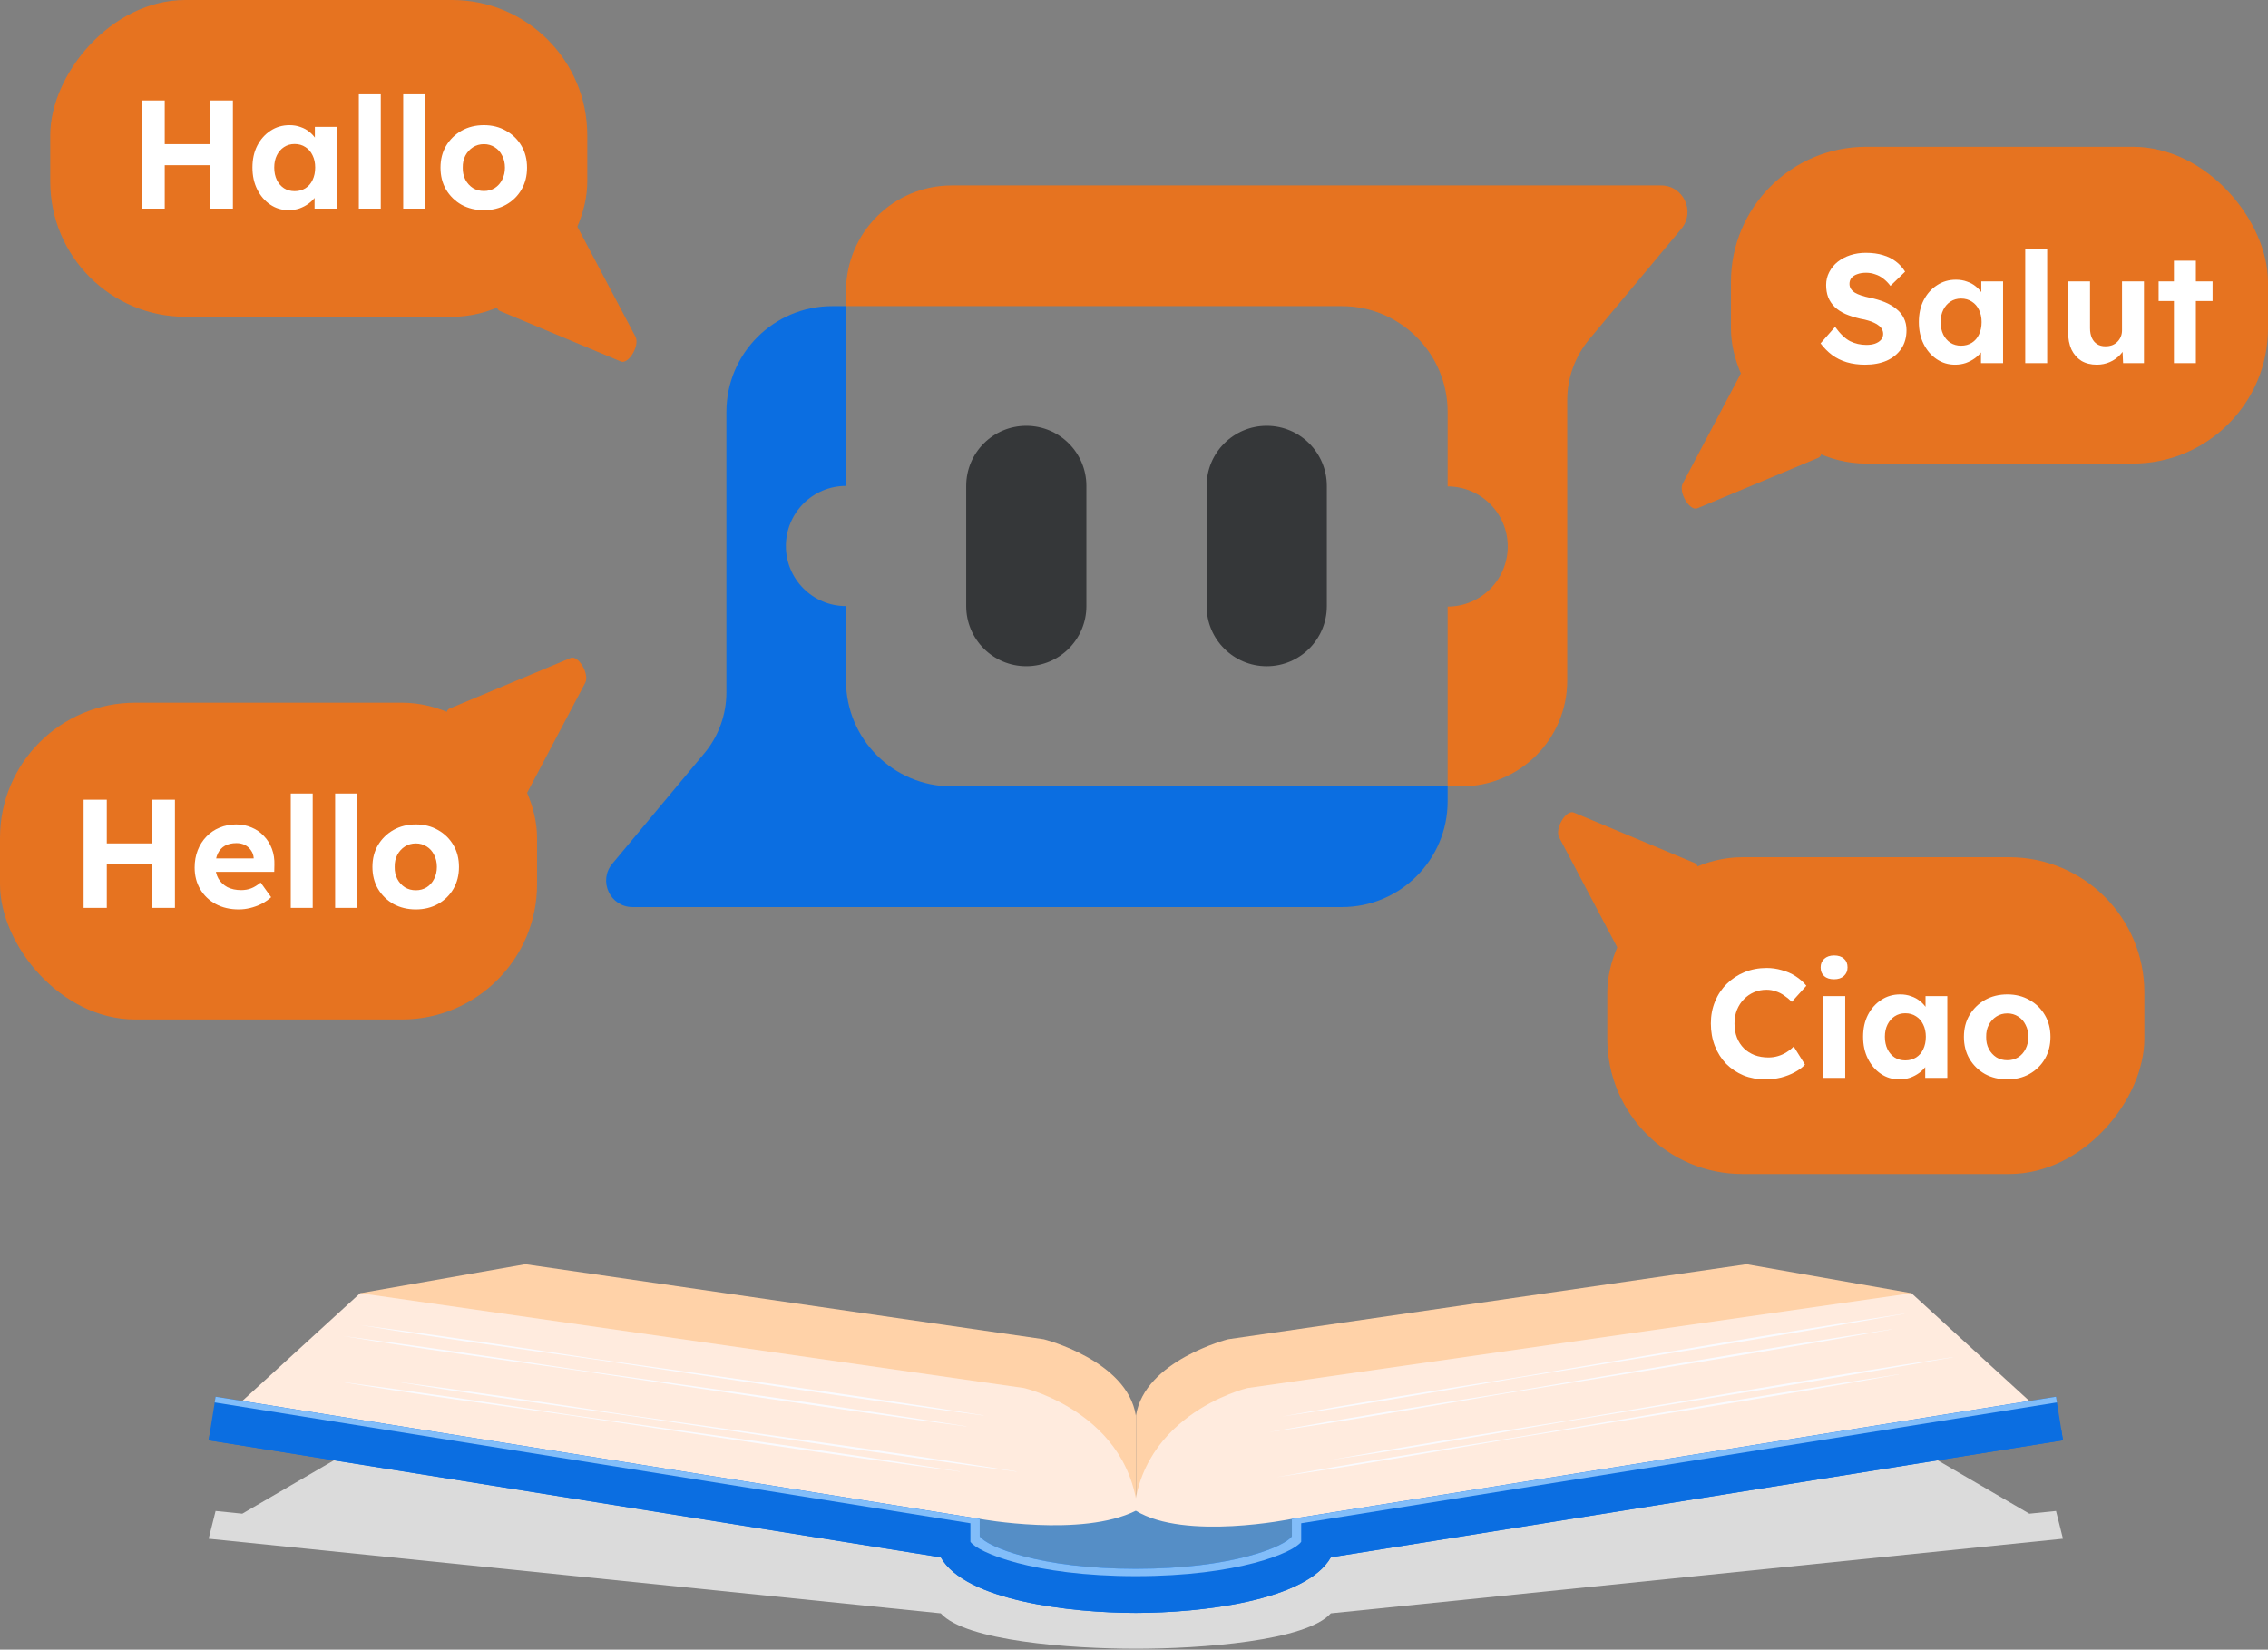 <svg width="587" height="427" viewBox="0 0 587 427" fill="none" xmlns="http://www.w3.org/2000/svg">
<rect x="0" y="0" width="587" height="427" fill="#808080" stroke="none"/>
<g style="mix-blend-mode:multiply">
<path d="M533.443 396.326L532.371 392.058L532.132 391.116L525.229 391.82L494.733 374.05H494.775L452.021 369.265L317.828 381.638C317.828 381.638 296.251 385.128 294.019 394.202V407.736C294.004 407.793 293.983 407.844 293.967 407.901V394.202C291.735 385.123 270.159 381.638 270.159 381.638L135.966 369.265L93.212 374.045L62.706 391.82L55.802 391.116L54.492 396.331L54 398.299L243.496 417.612C249.815 424.76 277.042 426.779 293.967 426.779C310.893 426.779 338.115 424.76 344.439 417.612L533.935 398.299L533.443 396.331V396.326Z" fill="#DBDBDB"/>
</g>
<g style="mix-blend-mode:multiply">
<path d="M516.403 391.53L515.409 387.563L515.186 386.682L508.774 387.335L480.449 370.829H480.486L440.772 366.385L316.129 377.877C316.129 377.877 296.086 381.12 294.014 389.551V402.121C293.999 402.173 293.978 402.22 293.967 402.271V389.546C291.896 381.114 271.852 377.872 271.852 377.872L147.21 366.38L107.496 370.818L79.161 387.329L72.749 386.677L71.532 391.519L71.071 393.348L247.085 411.283C252.959 417.923 278.243 419.798 293.962 419.798C309.681 419.798 334.971 417.923 340.839 411.283L516.854 393.348L516.393 391.519L516.403 391.53Z" fill="#DBDBDB"/>
</g>
<path d="M93.212 334.751L135.966 327.251L270.159 346.668C270.159 346.668 291.735 352.142 293.967 366.39V391.054L93.212 334.751Z" fill="#FFD2A8"/>
<path d="M494.78 334.751L452.026 327.251L317.833 346.668C317.833 346.668 296.257 352.142 294.024 366.39V391.054L494.78 334.751Z" fill="#FFD2A8"/>
<path d="M62.173 363.127L93.212 334.745L265.099 359.3C265.099 359.3 295.594 366.53 294.599 396.31L248.499 398.03L62.178 363.127H62.173Z" fill="#FFEBDE"/>
<path d="M525.767 363.127L494.728 334.745L322.841 359.3C322.841 359.3 292.346 366.53 293.341 396.31L339.441 398.03L525.762 363.127H525.767Z" fill="#FFEBDE"/>
<path d="M253.575 393.161C253.575 393.161 279.978 398.03 293.967 391.053C306.765 398.864 334.36 393.161 334.36 393.161C334.36 393.161 342.854 407.694 297.065 408.958C252.933 410.18 250.731 397.579 253.575 393.161Z" fill="#558EC6"/>
<path d="M532.138 361.537L334.365 393.162V397.683C332.578 400.288 319.076 406.084 293.973 406.084C268.869 406.084 255.367 400.288 253.58 397.683V393.162L55.808 361.537L54.005 372.807L243.501 403.111C249.82 414.324 277.047 417.499 293.973 417.499C310.898 417.499 338.12 414.329 344.444 403.111L533.94 372.807L532.138 361.537Z" fill="#0B6EE1"/>
<path d="M251.161 399.087C253.057 401.847 267.367 407.99 293.967 407.99C320.568 407.99 334.878 401.847 336.773 399.087V394.296L532.371 363.019L532.132 361.537L334.36 393.162V397.683C332.573 400.288 319.071 406.084 293.967 406.084C268.864 406.084 255.362 400.288 253.575 397.683V393.162L55.802 361.537L55.564 363.019L251.161 394.296V399.087Z" fill="#82BDF9"/>
<path d="M344.439 399.946C338.12 411.159 310.893 414.334 293.967 414.334C277.042 414.334 249.82 411.164 243.496 399.946L54.492 369.721L54 372.812L243.496 403.116C249.815 414.329 277.042 417.504 293.967 417.504C310.893 417.504 338.115 414.334 344.439 403.116L533.935 372.812L533.443 369.721L344.439 399.946Z" fill="#0B6EE1"/>
<path d="M93.217 342.986C113.431 345.622 133.589 348.631 153.741 351.692C187.369 356.488 221.034 361.061 254.585 366.364L254.58 366.416C220.899 361.978 187.323 356.814 153.715 351.868C133.568 349.035 113.193 346.326 93.217 342.986Z" fill="#FAFBFF"/>
<path d="M88.773 345.824C108.987 348.46 129.145 351.469 149.297 354.53C182.926 359.326 216.59 363.899 250.141 369.202L250.136 369.254C216.456 364.816 182.879 359.652 149.271 354.706C129.124 351.873 108.749 349.164 88.773 345.824Z" fill="#FAFBFF"/>
<path d="M101.752 357.513C121.967 360.149 142.124 363.159 162.276 366.219C195.905 371.015 229.569 375.589 263.12 380.892L263.115 380.944C229.435 376.505 195.858 371.342 162.25 366.396C142.103 363.562 121.728 360.854 101.752 357.513Z" fill="#FAFBFF"/>
<path d="M87.079 357.513C107.294 360.149 127.451 363.159 147.604 366.219C181.232 371.015 214.897 375.589 248.448 380.892L248.442 380.944C214.762 376.505 181.185 371.342 147.578 366.396C127.431 363.562 107.056 360.854 87.079 357.513Z" fill="#FAFBFF"/>
<path d="M332.009 366.618C352.068 363.008 372.194 359.771 392.325 356.581C425.83 350.967 459.292 345.13 492.879 340.023L492.89 340.075C459.448 346.046 425.881 351.293 392.356 356.762C372.297 360.165 352.062 363.754 332.014 366.623L332.009 366.618Z" fill="#FAFBFF"/>
<path d="M328.632 370.668C348.691 367.058 368.817 363.821 388.949 360.631C422.453 355.017 455.915 349.18 489.502 344.073L489.513 344.125C456.071 350.097 422.505 355.343 388.98 360.812C368.921 364.215 348.686 367.804 328.637 370.674L328.632 370.668Z" fill="#FAFBFF"/>
<path d="M344.547 377.873C364.606 374.263 384.733 371.026 404.864 367.835C438.368 362.221 471.831 356.384 505.418 351.277L505.428 351.329C471.986 357.301 438.42 362.547 404.895 368.017C384.836 371.419 364.601 375.009 344.552 377.878L344.547 377.873Z" fill="#FAFBFF"/>
<path d="M330.564 382.321C350.623 378.711 370.749 375.474 390.88 372.284C424.385 366.67 457.847 360.833 491.434 355.726L491.445 355.778C458.003 361.75 424.436 366.996 390.911 372.465C370.852 375.868 350.617 379.457 330.569 382.326L330.564 382.321Z" fill="#FAFBFF"/>
<path d="M265.625 110.224C274.211 110.224 281.179 117.195 281.179 125.778V156.89C281.179 165.476 274.208 172.444 265.625 172.444C257.038 172.444 250.071 165.473 250.071 156.89V125.778C250.071 117.192 257.042 110.224 265.625 110.224Z" fill="#353739"/>
<path d="M327.852 110.224H327.849C319.258 110.224 312.294 117.188 312.294 125.778V156.893C312.294 165.484 319.258 172.448 327.849 172.448H327.852C336.442 172.448 343.406 165.484 343.406 156.893V125.778C343.406 117.188 336.442 110.224 327.852 110.224Z" fill="#353739"/>
<path d="M435.161 59.225L411.342 87.811C407.649 92.24 405.627 97.825 405.627 103.591V176.178C405.627 191.298 393.368 203.556 378.249 203.556H374.676V157.02C383.269 157.02 390.233 150.056 390.233 141.462C390.233 132.869 383.269 125.908 374.676 125.908V106.62C374.676 91.501 362.42 79.242 347.297 79.242H218.959V75.378C218.959 60.259 231.217 48 246.337 48H429.904C435.705 48 438.877 54.769 435.161 59.225Z" fill="#E67320"/>
<path d="M374.676 203.556V207.42C374.676 222.543 362.42 234.798 347.297 234.798H163.733C157.929 234.798 154.76 228.032 158.473 223.573L182.296 194.99C185.989 190.558 188.008 184.977 188.008 179.21V106.62C188.008 91.501 200.266 79.242 215.386 79.242H218.959V125.778C210.365 125.778 203.401 132.742 203.401 141.336C203.401 149.929 210.365 156.89 218.959 156.89V176.178C218.959 191.297 231.217 203.556 246.337 203.556H374.676Z" fill="#0B6EE1"/>
<g clip-path="url(#clip0_196_2012)">
<path d="M450.569 96.676L435.531 125.146C434.349 127.385 437.313 132.404 439.323 131.567L470.644 118.485C472.179 117.84 471.486 114.116 469.489 112.228L453.205 96.84C452.131 95.83 451.054 95.761 450.569 96.676Z" fill="#E67320"/>
</g>
<rect x="448" y="38" width="139" height="82" rx="35" fill="#E67320"/>
<g clip-path="url(#clip1_196_2012)">
<path d="M418.569 245.214L403.531 216.744C402.349 214.505 405.313 209.486 407.323 210.323L438.644 223.405C440.179 224.05 439.486 227.774 437.489 229.662L421.205 245.05C420.131 246.06 419.054 246.129 418.569 245.214Z" fill="#E67320"/>
</g>
<rect width="139" height="82" rx="35" transform="matrix(1 0 0 -1 416 303.89)" fill="#E67320"/>
<g clip-path="url(#clip2_196_2012)">
<path d="M149.431 58.676L164.469 87.145C165.652 89.385 162.687 94.404 160.677 93.567L129.356 80.484C127.821 79.84 128.514 76.116 130.511 74.228L146.795 58.84C147.869 57.83 148.946 57.761 149.431 58.676Z" fill="#E67320"/>
</g>
<rect width="139" height="82" rx="35" transform="matrix(-1 0 0 1 152 0)" fill="#E67320"/>
<g clip-path="url(#clip3_196_2012)">
<path d="M136.431 205.214L151.469 176.744C152.652 174.505 149.687 169.486 147.677 170.323L116.356 183.405C114.821 184.05 115.514 187.774 117.511 189.662L133.795 205.05C134.869 206.06 135.946 206.129 136.431 205.214Z" fill="#E67320"/>
</g>
<rect x="139" y="263.89" width="139" height="82" rx="35" transform="rotate(180 139 263.89)" fill="#E67320"/>
<path d="M54.28 54V26H60.28V54H54.28ZM36.64 54V26H42.64V54H36.64ZM39.04 42.76L39.08 37.32H57.36V42.76H39.04ZM74.698 54.4C72.938 54.4 71.351 53.92 69.938 52.96C68.524 52 67.404 50.693 66.578 49.04C65.751 47.387 65.338 45.493 65.338 43.36C65.338 41.227 65.751 39.347 66.578 37.72C67.431 36.067 68.578 34.773 70.017 33.84C71.457 32.88 73.097 32.4 74.938 32.4C75.978 32.4 76.924 32.56 77.778 32.88C78.657 33.173 79.418 33.587 80.058 34.12C80.724 34.653 81.284 35.267 81.737 35.96C82.191 36.653 82.511 37.4 82.698 38.2L81.498 38V32.84H87.138V54H81.418V48.92L82.698 48.8C82.484 49.547 82.138 50.253 81.657 50.92C81.177 51.587 80.578 52.187 79.858 52.72C79.164 53.227 78.377 53.64 77.498 53.96C76.618 54.253 75.684 54.4 74.698 54.4ZM76.257 49.48C77.324 49.48 78.257 49.227 79.058 48.72C79.858 48.213 80.471 47.507 80.897 46.6C81.351 45.667 81.578 44.587 81.578 43.36C81.578 42.16 81.351 41.107 80.897 40.2C80.471 39.293 79.858 38.587 79.058 38.08C78.257 37.547 77.324 37.28 76.257 37.28C75.218 37.28 74.297 37.547 73.498 38.08C72.724 38.587 72.111 39.293 71.657 40.2C71.204 41.107 70.978 42.16 70.978 43.36C70.978 44.587 71.204 45.667 71.657 46.6C72.111 47.507 72.724 48.213 73.498 48.72C74.297 49.227 75.218 49.48 76.257 49.48ZM92.872 54V24.4H98.552V54H92.872ZM104.357 54V24.4H110.037V54H104.357ZM125.25 54.4C123.09 54.4 121.157 53.933 119.45 53C117.77 52.04 116.437 50.733 115.45 49.08C114.49 47.427 114.01 45.533 114.01 43.4C114.01 41.267 114.49 39.387 115.45 37.76C116.437 36.107 117.77 34.8 119.45 33.84C121.157 32.88 123.09 32.4 125.25 32.4C127.384 32.4 129.29 32.88 130.97 33.84C132.677 34.8 134.01 36.107 134.97 37.76C135.93 39.387 136.41 41.267 136.41 43.4C136.41 45.533 135.93 47.427 134.97 49.08C134.01 50.733 132.677 52.04 130.97 53C129.29 53.933 127.384 54.4 125.25 54.4ZM125.25 49.44C126.29 49.44 127.224 49.187 128.05 48.68C128.877 48.147 129.517 47.427 129.97 46.52C130.45 45.587 130.69 44.547 130.69 43.4C130.69 42.227 130.45 41.187 129.97 40.28C129.517 39.347 128.877 38.627 128.05 38.12C127.224 37.587 126.29 37.32 125.25 37.32C124.184 37.32 123.237 37.587 122.41 38.12C121.584 38.653 120.93 39.373 120.45 40.28C119.97 41.187 119.744 42.227 119.77 43.4C119.744 44.547 119.97 45.587 120.45 46.52C120.93 47.427 121.584 48.147 122.41 48.68C123.237 49.187 124.184 49.44 125.25 49.44Z" fill="white"/>
<path d="M39.28 235V207H45.28V235H39.28ZM21.64 235V207H27.64V235H21.64ZM24.04 223.76L24.08 218.32H42.36V223.76H24.04ZM61.818 235.4C59.524 235.4 57.524 234.933 55.818 234C54.111 233.067 52.778 231.787 51.818 230.16C50.858 228.533 50.377 226.667 50.377 224.56C50.377 222.933 50.644 221.44 51.178 220.08C51.711 218.72 52.458 217.547 53.417 216.56C54.377 215.547 55.511 214.773 56.818 214.24C58.151 213.68 59.591 213.4 61.138 213.4C62.578 213.4 63.911 213.667 65.138 214.2C66.364 214.707 67.418 215.44 68.297 216.4C69.204 217.333 69.897 218.44 70.377 219.72C70.858 221 71.071 222.4 71.017 223.92L70.978 225.68H53.977L53.057 222.2H66.297L65.657 222.92V222.04C65.604 221.32 65.364 220.667 64.938 220.08C64.537 219.493 64.017 219.04 63.377 218.72C62.737 218.4 62.017 218.24 61.218 218.24C60.044 218.24 59.044 218.467 58.218 218.92C57.417 219.373 56.804 220.04 56.377 220.92C55.951 221.8 55.737 222.867 55.737 224.12C55.737 225.4 56.004 226.507 56.538 227.44C57.097 228.373 57.871 229.107 58.858 229.64C59.871 230.147 61.057 230.4 62.417 230.4C63.351 230.4 64.204 230.253 64.978 229.96C65.751 229.667 66.578 229.16 67.457 228.44L70.177 232.24C69.404 232.933 68.551 233.52 67.618 234C66.684 234.453 65.724 234.8 64.737 235.04C63.751 235.28 62.778 235.4 61.818 235.4ZM75.255 235V205.4H80.935V235H75.255ZM86.739 235V205.4H92.419V235H86.739ZM107.633 235.4C105.473 235.4 103.54 234.933 101.833 234C100.153 233.04 98.82 231.733 97.833 230.08C96.873 228.427 96.393 226.533 96.393 224.4C96.393 222.267 96.873 220.387 97.833 218.76C98.82 217.107 100.153 215.8 101.833 214.84C103.54 213.88 105.473 213.4 107.633 213.4C109.766 213.4 111.673 213.88 113.353 214.84C115.06 215.8 116.393 217.107 117.353 218.76C118.313 220.387 118.793 222.267 118.793 224.4C118.793 226.533 118.313 228.427 117.353 230.08C116.393 231.733 115.06 233.04 113.353 234C111.673 234.933 109.766 235.4 107.633 235.4ZM107.633 230.44C108.673 230.44 109.606 230.187 110.433 229.68C111.26 229.147 111.9 228.427 112.353 227.52C112.833 226.587 113.073 225.547 113.073 224.4C113.073 223.227 112.833 222.187 112.353 221.28C111.9 220.347 111.26 219.627 110.433 219.12C109.606 218.587 108.673 218.32 107.633 218.32C106.566 218.32 105.62 218.587 104.793 219.12C103.966 219.653 103.313 220.373 102.833 221.28C102.353 222.187 102.126 223.227 102.153 224.4C102.126 225.547 102.353 226.587 102.833 227.52C103.313 228.427 103.966 229.147 104.793 229.68C105.62 230.187 106.566 230.44 107.633 230.44Z" fill="white"/>
<path d="M482.72 94.4C480.987 94.4 479.4 94.187 477.96 93.76C476.547 93.333 475.28 92.707 474.16 91.88C473.067 91.053 472.08 90.053 471.2 88.88L474.96 84.6C476.267 86.413 477.56 87.653 478.84 88.32C480.147 88.96 481.56 89.28 483.08 89.28C483.907 89.28 484.64 89.173 485.28 88.96C485.947 88.72 486.467 88.387 486.84 87.96C487.213 87.533 487.4 87.027 487.4 86.44C487.4 86.013 487.307 85.627 487.12 85.28C486.933 84.907 486.667 84.587 486.32 84.32C485.973 84.027 485.56 83.773 485.08 83.56C484.6 83.32 484.067 83.12 483.48 82.96C482.893 82.773 482.253 82.627 481.56 82.52C480.067 82.173 478.76 81.76 477.64 81.28C476.52 80.773 475.587 80.16 474.84 79.44C474.093 78.693 473.533 77.853 473.16 76.92C472.813 75.987 472.64 74.933 472.64 73.76C472.64 72.56 472.907 71.453 473.44 70.44C473.973 69.4 474.707 68.507 475.64 67.76C476.6 67.013 477.693 66.44 478.92 66.04C480.173 65.64 481.493 65.44 482.88 65.44C484.587 65.44 486.08 65.64 487.36 66.04C488.64 66.413 489.747 66.96 490.68 67.68C491.64 68.4 492.44 69.28 493.08 70.32L489.28 74C488.72 73.253 488.107 72.627 487.44 72.12C486.8 71.613 486.093 71.24 485.32 71C484.573 70.733 483.8 70.6 483 70.6C482.12 70.6 481.36 70.72 480.72 70.96C480.08 71.173 479.573 71.493 479.2 71.92C478.853 72.347 478.68 72.867 478.68 73.48C478.68 73.96 478.8 74.387 479.04 74.76C479.28 75.133 479.627 75.467 480.08 75.76C480.533 76.027 481.08 76.267 481.72 76.48C482.36 76.693 483.067 76.88 483.84 77.04C485.307 77.333 486.627 77.72 487.8 78.2C488.973 78.68 489.973 79.267 490.8 79.96C491.653 80.627 492.307 81.427 492.76 82.36C493.213 83.267 493.44 84.293 493.44 85.44C493.44 87.333 492.987 88.947 492.08 90.28C491.173 91.613 489.92 92.64 488.32 93.36C486.72 94.053 484.853 94.4 482.72 94.4ZM505.994 94.4C504.234 94.4 502.648 93.92 501.234 92.96C499.821 92 498.701 90.693 497.874 89.04C497.048 87.387 496.634 85.493 496.634 83.36C496.634 81.227 497.048 79.347 497.874 77.72C498.728 76.067 499.874 74.773 501.314 73.84C502.754 72.88 504.394 72.4 506.234 72.4C507.274 72.4 508.221 72.56 509.074 72.88C509.954 73.173 510.714 73.587 511.354 74.12C512.021 74.653 512.581 75.267 513.034 75.96C513.488 76.653 513.808 77.4 513.994 78.2L512.794 78V72.84H518.434V94H512.714V88.92L513.994 88.8C513.781 89.547 513.434 90.253 512.954 90.92C512.474 91.587 511.874 92.187 511.154 92.72C510.461 93.227 509.674 93.64 508.794 93.96C507.914 94.253 506.981 94.4 505.994 94.4ZM507.554 89.48C508.621 89.48 509.554 89.227 510.354 88.72C511.154 88.213 511.768 87.507 512.194 86.6C512.648 85.667 512.874 84.587 512.874 83.36C512.874 82.16 512.648 81.107 512.194 80.2C511.768 79.293 511.154 78.587 510.354 78.08C509.554 77.547 508.621 77.28 507.554 77.28C506.514 77.28 505.594 77.547 504.794 78.08C504.021 78.587 503.408 79.293 502.954 80.2C502.501 81.107 502.274 82.16 502.274 83.36C502.274 84.587 502.501 85.667 502.954 86.6C503.408 87.507 504.021 88.213 504.794 88.72C505.594 89.227 506.514 89.48 507.554 89.48ZM524.169 94V64.4H529.849V94H524.169ZM542.698 94.4C541.151 94.4 539.818 94.067 538.698 93.4C537.605 92.707 536.751 91.733 536.138 90.48C535.551 89.2 535.258 87.667 535.258 85.88V72.84H540.938V84.96C540.938 85.92 541.098 86.76 541.418 87.48C541.738 88.173 542.191 88.707 542.778 89.08C543.365 89.453 544.085 89.64 544.938 89.64C545.551 89.64 546.125 89.547 546.658 89.36C547.191 89.147 547.645 88.853 548.018 88.48C548.391 88.107 548.685 87.667 548.898 87.16C549.111 86.653 549.218 86.107 549.218 85.52V72.84H554.898V94H549.498L549.298 89.64L550.338 89.16C550.018 90.147 549.485 91.04 548.738 91.84C547.991 92.64 547.098 93.267 546.058 93.72C545.018 94.173 543.898 94.4 542.698 94.4ZM562.653 94V67.48H568.333V94H562.653ZM558.693 77.92V72.84H572.653V77.92H558.693Z" fill="white"/>
<path d="M456.92 279.4C454.867 279.4 452.973 279.053 451.24 278.36C449.533 277.64 448.04 276.64 446.76 275.36C445.507 274.053 444.533 272.52 443.84 270.76C443.147 268.973 442.8 267.027 442.8 264.92C442.8 262.867 443.16 260.973 443.88 259.24C444.6 257.48 445.613 255.96 446.92 254.68C448.227 253.373 449.76 252.36 451.52 251.64C453.28 250.92 455.187 250.56 457.24 250.56C458.573 250.56 459.88 250.747 461.16 251.12C462.467 251.467 463.653 251.987 464.72 252.68C465.813 253.373 466.747 254.2 467.52 255.16L463.76 259.32C463.12 258.68 462.453 258.133 461.76 257.68C461.093 257.2 460.373 256.84 459.6 256.6C458.853 256.333 458.053 256.2 457.2 256.2C456.053 256.2 454.973 256.413 453.96 256.84C452.973 257.267 452.107 257.867 451.36 258.64C450.613 259.387 450.013 260.307 449.56 261.4C449.133 262.467 448.92 263.653 448.92 264.96C448.92 266.293 449.133 267.507 449.56 268.6C449.987 269.667 450.587 270.587 451.36 271.36C452.133 272.107 453.053 272.693 454.12 273.12C455.213 273.52 456.413 273.72 457.72 273.72C458.573 273.72 459.4 273.6 460.2 273.36C461 273.12 461.733 272.787 462.4 272.36C463.093 271.933 463.707 271.44 464.24 270.88L467.16 275.56C466.52 276.28 465.653 276.933 464.56 277.52C463.493 278.107 462.293 278.573 460.96 278.92C459.627 279.24 458.28 279.4 456.92 279.4ZM471.898 279V257.84H477.578V279H471.898ZM474.698 253.48C473.605 253.48 472.751 253.213 472.138 252.68C471.525 252.147 471.218 251.387 471.218 250.4C471.218 249.493 471.525 248.76 472.138 248.2C472.778 247.613 473.631 247.32 474.698 247.32C475.791 247.32 476.645 247.6 477.258 248.16C477.871 248.693 478.178 249.44 478.178 250.4C478.178 251.333 477.858 252.08 477.218 252.64C476.605 253.2 475.765 253.48 474.698 253.48ZM491.565 279.4C489.805 279.4 488.218 278.92 486.805 277.96C485.391 277 484.271 275.693 483.445 274.04C482.618 272.387 482.205 270.493 482.205 268.36C482.205 266.227 482.618 264.347 483.445 262.72C484.298 261.067 485.445 259.773 486.885 258.84C488.325 257.88 489.965 257.4 491.805 257.4C492.845 257.4 493.791 257.56 494.645 257.88C495.525 258.173 496.285 258.587 496.925 259.12C497.591 259.653 498.151 260.267 498.605 260.96C499.058 261.653 499.378 262.4 499.565 263.2L498.365 263V257.84H504.005V279H498.285V273.92L499.565 273.8C499.351 274.547 499.005 275.253 498.525 275.92C498.045 276.587 497.445 277.187 496.725 277.72C496.031 278.227 495.245 278.64 494.365 278.96C493.485 279.253 492.551 279.4 491.565 279.4ZM493.125 274.48C494.191 274.48 495.125 274.227 495.925 273.72C496.725 273.213 497.338 272.507 497.765 271.6C498.218 270.667 498.445 269.587 498.445 268.36C498.445 267.16 498.218 266.107 497.765 265.2C497.338 264.293 496.725 263.587 495.925 263.08C495.125 262.547 494.191 262.28 493.125 262.28C492.085 262.28 491.165 262.547 490.365 263.08C489.591 263.587 488.978 264.293 488.525 265.2C488.071 266.107 487.845 267.16 487.845 268.36C487.845 269.587 488.071 270.667 488.525 271.6C488.978 272.507 489.591 273.213 490.365 273.72C491.165 274.227 492.085 274.48 493.125 274.48ZM519.539 279.4C517.379 279.4 515.446 278.933 513.739 278C512.059 277.04 510.726 275.733 509.739 274.08C508.779 272.427 508.299 270.533 508.299 268.4C508.299 266.267 508.779 264.387 509.739 262.76C510.726 261.107 512.059 259.8 513.739 258.84C515.446 257.88 517.379 257.4 519.539 257.4C521.673 257.4 523.579 257.88 525.259 258.84C526.966 259.8 528.299 261.107 529.259 262.76C530.219 264.387 530.699 266.267 530.699 268.4C530.699 270.533 530.219 272.427 529.259 274.08C528.299 275.733 526.966 277.04 525.259 278C523.579 278.933 521.673 279.4 519.539 279.4ZM519.539 274.44C520.579 274.44 521.513 274.187 522.339 273.68C523.166 273.147 523.806 272.427 524.259 271.52C524.739 270.587 524.979 269.547 524.979 268.4C524.979 267.227 524.739 266.187 524.259 265.28C523.806 264.347 523.166 263.627 522.339 263.12C521.513 262.587 520.579 262.32 519.539 262.32C518.473 262.32 517.526 262.587 516.699 263.12C515.873 263.653 515.219 264.373 514.739 265.28C514.259 266.187 514.033 267.227 514.059 268.4C514.033 269.547 514.259 270.587 514.739 271.52C515.219 272.427 515.873 273.147 516.699 273.68C517.526 274.187 518.473 274.44 519.539 274.44Z" fill="white"/>
<defs>
<clipPath id="clip0_196_2012">
<rect width="37.884" height="28.583" fill="white" transform="translate(472.492 117.605) rotate(154.541)"/>
</clipPath>
<clipPath id="clip1_196_2012">
<rect width="37.884" height="28.583" fill="white" transform="matrix(-0.903 -0.43 -0.43 0.903 440.492 224.285)"/>
</clipPath>
<clipPath id="clip2_196_2012">
<rect width="37.884" height="28.583" fill="white" transform="matrix(0.903 0.43 0.43 -0.903 127.508 79.605)"/>
</clipPath>
<clipPath id="clip3_196_2012">
<rect width="37.884" height="28.583" fill="white" transform="translate(114.508 184.285) rotate(-25.459)"/>
</clipPath>
</defs>
</svg>
